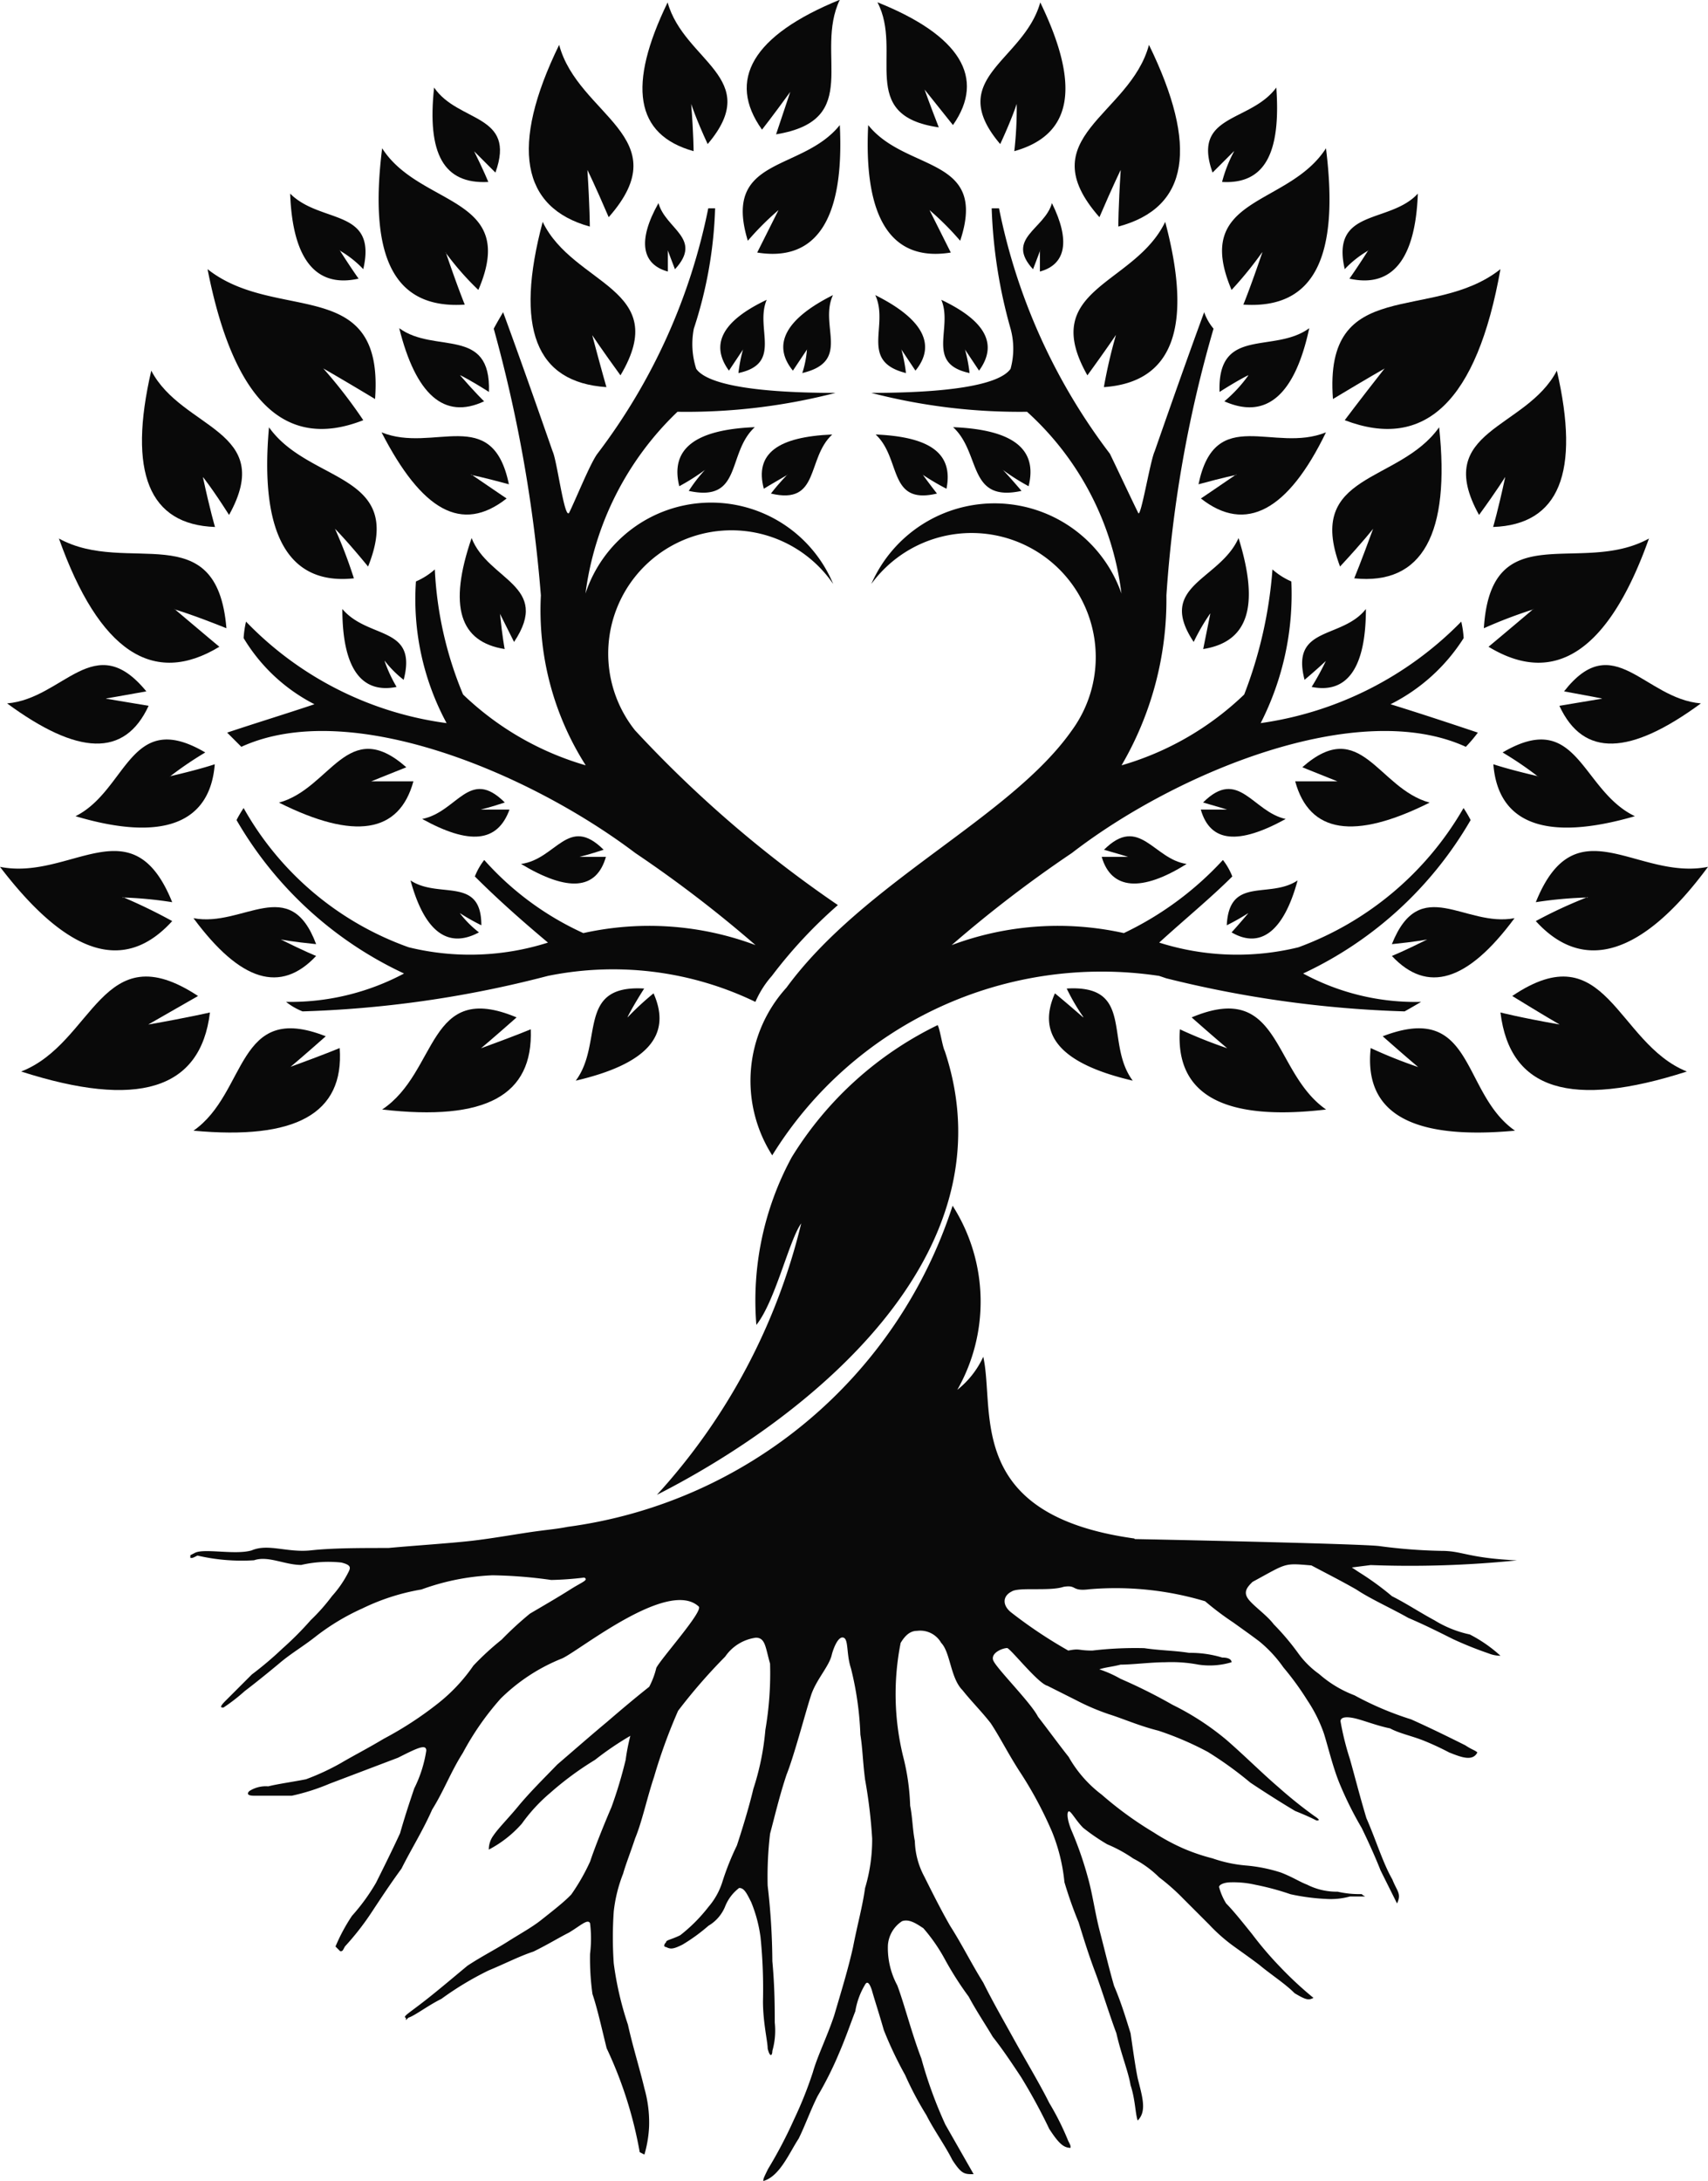 <svg xmlns="http://www.w3.org/2000/svg" width="14.204" height="18.137" viewBox="0 0 14.204 18.137">
  <g id="environmental_black" transform="translate(-23.622 -49.336)">
    <path id="路径_5" data-name="路径 5" d="M221.688,267.166c.039,0,1.923.039,2.04.059a4.457,4.457,0,0,0,.51.039c.177,0,.216.059.628.079a8.757,8.757,0,0,1-1.216.039l-.157.02.059.039a2.385,2.385,0,0,1,.275.2c.118.059.235.137.353.2a.926.926,0,0,0,.294.118,1.179,1.179,0,0,1,.255.177.263.263,0,0,1-.1-.02,3.055,3.055,0,0,1-.294-.118c-.118-.059-.235-.118-.373-.177-.137-.078-.314-.157-.432-.236-.137-.078-.255-.137-.373-.2-.235-.02-.2-.02-.49.137-.039.039-.078.079-.039.137s.157.137.216.216a2.075,2.075,0,0,1,.2.236.749.749,0,0,0,.177.177.958.958,0,0,0,.294.177,2.609,2.609,0,0,0,.471.2c.177.079.373.177.451.216.059.039.078.039.1.059-.039.078-.137.039-.235,0a2.284,2.284,0,0,0-.216-.1c-.1-.039-.2-.059-.275-.1-.1-.02-.2-.059-.275-.079s-.137-.02-.137.02a2.3,2.3,0,0,0,.078.314c.039.137.078.294.137.491.078.177.137.373.216.51.039.1.078.118.039.2l-.137-.275c-.039-.1-.1-.236-.157-.353a2.952,2.952,0,0,1-.177-.353c-.059-.137-.1-.314-.137-.432a1.2,1.2,0,0,0-.137-.275,2.383,2.383,0,0,0-.2-.275,1.073,1.073,0,0,0-.2-.216c-.078-.059-.137-.1-.216-.157a2.44,2.44,0,0,1-.235-.177,2.591,2.591,0,0,0-.961-.1c-.157.02-.1-.039-.216-.02-.118.039-.373,0-.432.039-.078.039-.078.118,0,.177a3.888,3.888,0,0,0,.471.314c.1-.02.078,0,.2,0a3.037,3.037,0,0,1,.432-.02c.137.02.255.02.373.039a.909.909,0,0,1,.275.039c.059,0,.078.02.078.039a.63.63,0,0,1-.275.02,1.206,1.206,0,0,0-.275-.02c-.118,0-.275.02-.373.02-.078.02-.118.02-.177.039a.972.972,0,0,1,.177.079,4.392,4.392,0,0,1,.432.216,2.226,2.226,0,0,1,.451.294c.157.137.294.275.432.393a3.674,3.674,0,0,0,.294.236c.059.039.039.039.02.039-.039-.02-.078-.039-.177-.079-.1-.059-.255-.157-.373-.236a3.094,3.094,0,0,0-.353-.255,2.6,2.6,0,0,0-.412-.177c-.157-.039-.294-.1-.412-.137a1.912,1.912,0,0,1-.275-.118l-.235-.118c-.078-.02-.294-.294-.334-.314-.039,0-.137.039-.118.1s.314.353.373.471c.078.1.177.236.255.334a1.023,1.023,0,0,0,.275.314,2.994,2.994,0,0,0,.432.314,1.726,1.726,0,0,0,.255.137,1.636,1.636,0,0,0,.235.079,1.133,1.133,0,0,0,.275.059,1.3,1.3,0,0,1,.294.059c.1.039.157.078.216.1a.543.543,0,0,0,.255.059.811.811,0,0,0,.2.02c.02.02.039.02.02.02h-.118a.6.6,0,0,1-.2.02,1.74,1.74,0,0,1-.294-.039,2.216,2.216,0,0,0-.294-.079.812.812,0,0,0-.2-.02c-.059,0-.1.02-.1.039a.51.51,0,0,0,.059.137c.059.059.137.157.216.255a2.93,2.93,0,0,0,.235.275,3.021,3.021,0,0,0,.275.255h0c-.039.02-.059.02-.157-.039-.078-.079-.2-.157-.294-.236-.078-.059-.137-.1-.216-.157a1.432,1.432,0,0,1-.2-.177l-.216-.216a1.766,1.766,0,0,0-.2-.177.87.87,0,0,0-.216-.157,1.171,1.171,0,0,0-.216-.118,1.7,1.7,0,0,1-.2-.137c-.059-.059-.1-.137-.118-.137s-.02.059.02.157a2.939,2.939,0,0,1,.137.393c.039.137.059.294.1.451s.078.314.118.451c.059.137.1.275.137.393.02.137.039.275.059.373.039.157.078.275,0,.353-.02-.059-.02-.177-.059-.294-.02-.118-.078-.255-.118-.432-.059-.157-.118-.353-.177-.51s-.1-.294-.137-.412a3.477,3.477,0,0,1-.118-.334A1.5,1.5,0,0,0,221,269.6a3.243,3.243,0,0,0-.275-.51c-.1-.157-.157-.275-.235-.393-.078-.1-.157-.177-.235-.275-.1-.1-.1-.314-.177-.393a.2.2,0,0,0-.2-.1c-.059,0-.1.039-.137.1a2.182,2.182,0,0,0,.02.942,1.875,1.875,0,0,1,.059.412c.02.1.02.2.039.294a.66.66,0,0,0,.078.294c.059.118.137.275.216.412.1.157.177.314.275.471.078.157.157.294.255.471s.216.373.294.53a2.246,2.246,0,0,1,.157.314c.02.039.02.039.02.059-.059,0-.1-.039-.177-.157a4.683,4.683,0,0,0-.235-.432c-.078-.118-.157-.236-.235-.334-.059-.1-.137-.216-.2-.334a2.748,2.748,0,0,1-.2-.314,1.431,1.431,0,0,0-.177-.255c-.059-.039-.118-.079-.177-.059a.26.26,0,0,0-.118.2.654.654,0,0,0,.078.334c.059.157.118.393.2.608a3.588,3.588,0,0,0,.2.55l.235.412c-.078,0-.1,0-.177-.118-.059-.118-.157-.255-.216-.373a2.744,2.744,0,0,1-.177-.334,3.2,3.2,0,0,1-.177-.373c-.039-.137-.078-.255-.1-.334-.02-.059-.039-.079-.059-.039a.624.624,0,0,0-.078.216c-.039.1-.078.216-.137.353a2.963,2.963,0,0,1-.177.353c-.059.118-.1.236-.157.353-.078.118-.157.314-.294.353,0-.02,0-.02.039-.1a3.737,3.737,0,0,0,.216-.412,3.273,3.273,0,0,0,.157-.393c.039-.137.118-.294.177-.471.059-.2.118-.393.157-.569.039-.2.078-.334.1-.491a1.4,1.4,0,0,0,.059-.412,4.184,4.184,0,0,0-.059-.491c-.02-.157-.02-.255-.039-.373a2.651,2.651,0,0,0-.078-.55c-.039-.118-.02-.236-.059-.255s-.078.059-.1.137c-.02.1-.137.216-.177.353-.039.118-.137.491-.2.648-.059.177-.1.353-.137.491a3.045,3.045,0,0,0-.02.432,5.662,5.662,0,0,1,.039.628c.02.216.02.393.02.51a.616.616,0,0,1-.02.236c0,.039-.02.059-.039-.02,0-.059-.039-.216-.039-.393a4.282,4.282,0,0,0-.02-.53,1.164,1.164,0,0,0-.078-.294c-.039-.078-.059-.118-.1-.118a.359.359,0,0,0-.118.157.33.33,0,0,1-.137.157,1.5,1.5,0,0,1-.216.157c-.078.039-.1.039-.137.02-.02,0-.02-.02,0-.039,0-.02.039-.02.118-.059a1.336,1.336,0,0,0,.235-.236.59.59,0,0,0,.118-.216,2.24,2.24,0,0,1,.118-.294c.039-.118.1-.314.137-.471a2.176,2.176,0,0,0,.1-.491,2.78,2.78,0,0,0,.039-.55c-.039-.137-.039-.216-.118-.216a.368.368,0,0,0-.255.157,4.637,4.637,0,0,0-.392.451,4.533,4.533,0,0,0-.2.55c-.059.177-.1.373-.157.51-.039.118-.078.216-.1.294a1.222,1.222,0,0,0-.078.314,3.157,3.157,0,0,0,0,.432,2.706,2.706,0,0,0,.118.51c.039.177.1.373.137.53a1.038,1.038,0,0,1,.039.314.985.985,0,0,1-.039.236l-.039-.02a3.414,3.414,0,0,0-.275-.864c-.039-.157-.078-.334-.118-.451a2.139,2.139,0,0,1-.02-.334,1.051,1.051,0,0,0,0-.255c-.02-.039-.078.02-.177.079-.078.039-.177.1-.294.157-.118.039-.235.1-.373.157a2.6,2.6,0,0,0-.392.236c-.118.059-.216.137-.275.157l-.02.02v-.02s-.02,0,0-.02.078-.059.177-.137.216-.177.334-.275c.118-.078.235-.137.334-.2s.2-.118.275-.177c.1-.079.2-.157.255-.216a1.706,1.706,0,0,0,.157-.275c.039-.118.118-.314.177-.451a3.639,3.639,0,0,0,.118-.393,1.7,1.7,0,0,1,.039-.2,2.557,2.557,0,0,0-.294.2,2.609,2.609,0,0,0-.373.275,1.394,1.394,0,0,0-.235.255.954.954,0,0,1-.275.216.194.194,0,0,1,.039-.118c.039-.059.137-.157.216-.255.1-.118.2-.216.314-.334.137-.118.294-.255.412-.353.137-.118.235-.2.353-.294a.665.665,0,0,0,.059-.157c.039-.078.392-.471.353-.51-.255-.236-1,.373-1.138.432a1.534,1.534,0,0,0-.51.334,2.329,2.329,0,0,0-.314.451c-.1.157-.157.314-.255.471-.078.177-.177.334-.255.491-.1.137-.177.255-.255.373a2.229,2.229,0,0,1-.216.275c-.02.039-.02.039-.039.039l-.039-.039a1.5,1.5,0,0,1,.137-.255,1.662,1.662,0,0,0,.2-.275c.059-.118.137-.275.2-.412.039-.137.078-.255.118-.373a1.059,1.059,0,0,0,.1-.314c0-.059-.078-.02-.235.059l-.569.216a1.775,1.775,0,0,1-.314.1h-.314c-.059,0-.059-.02-.039-.039a.254.254,0,0,1,.157-.039c.078-.02.216-.039.314-.059a1.981,1.981,0,0,0,.294-.137c.1-.059.216-.118.353-.2a2.953,2.953,0,0,0,.451-.294,1.438,1.438,0,0,0,.294-.314,2.349,2.349,0,0,1,.235-.216,2.787,2.787,0,0,1,.235-.216c.1-.059.235-.137.334-.2s.157-.079.118-.1a2.707,2.707,0,0,1-.275.02,3.821,3.821,0,0,0-.49-.039,1.962,1.962,0,0,0-.589.118,1.8,1.8,0,0,0-.49.157,1.892,1.892,0,0,0-.392.236c-.1.079-.2.137-.294.216s-.216.177-.294.236a1.492,1.492,0,0,1-.177.137c-.02,0-.039,0,.02-.059l.216-.216a2.929,2.929,0,0,0,.255-.216,2.658,2.658,0,0,0,.235-.236,1.592,1.592,0,0,0,.177-.2.906.906,0,0,0,.137-.2c.02-.039.02-.059-.059-.079a1.007,1.007,0,0,0-.334.02c-.137,0-.275-.079-.392-.039a1.616,1.616,0,0,1-.471-.039c-.039.02-.039.02-.059.02V267.3l.039-.02c.078-.039.334.02.471-.02.137-.059.294.02.49,0,.177-.02.412-.02.647-.02.216-.02.51-.039.687-.059s.392-.059.53-.078.177-.02.275-.039a3.91,3.91,0,0,0,3.2-2.67,1.482,1.482,0,0,1,.039,1.531.751.751,0,0,0,.216-.275c.1.451-.157,1.315,1.256,1.511ZM218.2,256.1h-.059a4.99,4.99,0,0,1-.922,2.041c-.059.079-.177.373-.235.491-.039.059-.1-.432-.137-.51-.137-.393-.275-.785-.412-1.158-.059.1-.078.137-.078.137a11.79,11.79,0,0,1,.392,2.218,2.4,2.4,0,0,0,.373,1.413,2.458,2.458,0,0,1-1.02-.589,3.07,3.07,0,0,1-.235-1.04.588.588,0,0,1-.157.1,2.169,2.169,0,0,0,.255,1.178,2.836,2.836,0,0,1-1.668-.844.822.822,0,0,0-.02.137,1.464,1.464,0,0,0,.589.55c-.235.079-.49.157-.726.236l.118.118c.9-.412,2.394.216,3.276.883a10.309,10.309,0,0,1,1,.766,2.521,2.521,0,0,0-1.432-.1,2.473,2.473,0,0,1-.824-.608.543.543,0,0,0-.078.137c.177.177.373.353.608.55a2.141,2.141,0,0,1-1.158.039,2.557,2.557,0,0,1-1.373-1.158,1.02,1.02,0,0,0-.059.1,3.146,3.146,0,0,0,1.393,1.276,2.014,2.014,0,0,1-.981.236.543.543,0,0,0,.137.079,9.132,9.132,0,0,0,1.962-.275l.078-.02h0a2.721,2.721,0,0,1,1.726.216.81.81,0,0,1,.137-.216,3.907,3.907,0,0,1,.549-.589,9.915,9.915,0,0,1-1.687-1.453,1.025,1.025,0,1,1,1.648-1.217,1.1,1.1,0,0,0-2.06.079,2.542,2.542,0,0,1,.765-1.511,4.945,4.945,0,0,0,1.314-.157c-.608,0-1.059-.059-1.158-.2a.671.671,0,0,1-.02-.334,3.54,3.54,0,0,0,.177-1Zm2.3,0h.059a4.99,4.99,0,0,0,.922,2.041c.039.079.177.373.235.491.02.059.1-.432.137-.51.137-.393.275-.785.412-1.158a.435.435,0,0,0,.078.137,10.392,10.392,0,0,0-.392,2.218,2.733,2.733,0,0,1-.373,1.413,2.458,2.458,0,0,0,1.02-.589,3.631,3.631,0,0,0,.235-1.04.588.588,0,0,0,.157.1,2.361,2.361,0,0,1-.255,1.178,2.9,2.9,0,0,0,1.668-.844.821.821,0,0,1,.02.137,1.533,1.533,0,0,1-.608.55c.255.079.49.157.726.236a1.2,1.2,0,0,1-.1.118c-.9-.412-2.413.216-3.276.883a10.309,10.309,0,0,0-1,.766,2.521,2.521,0,0,1,1.432-.1,2.685,2.685,0,0,0,.824-.608.543.543,0,0,1,.078.137c-.177.177-.392.353-.608.55a2.141,2.141,0,0,0,1.158.039,2.631,2.631,0,0,0,1.373-1.158,1.027,1.027,0,0,1,.059.1,3.146,3.146,0,0,1-1.393,1.276,1.962,1.962,0,0,0,.981.236c-.1.059-.137.079-.137.079a9.29,9.29,0,0,1-1.982-.275l-.059-.02h0a3.219,3.219,0,0,0-3.218,1.492,1.152,1.152,0,0,1,.118-1.394c.647-.883,1.864-1.413,2.374-2.14a1.032,1.032,0,1,0-1.668-1.217,1.118,1.118,0,0,1,2.08.079,2.438,2.438,0,0,0-.785-1.511,4.892,4.892,0,0,1-1.295-.157c.608,0,1.059-.059,1.158-.2a.631.631,0,0,0,0-.334,4.158,4.158,0,0,1-.157-1Zm-.451,6.792c.02.039.039.177.059.216.569,1.708-1.158,3.062-2.394,3.69a5.131,5.131,0,0,0,1.2-2.257c-.1.137-.216.648-.373.844a2.5,2.5,0,0,1,.294-1.394,2.923,2.923,0,0,1,1.216-1.1Z" transform="translate(-188.629 -205.032)" fill="#090909" fill-rule="evenodd"/>
    <path id="路径_6" data-name="路径 6" d="M216.915,952.562c.2.1.294.137.294.137-.294.314-.628.216-1.02-.314.412.079.8-.373,1.02.216-.2-.02-.294-.039-.294-.039Z" transform="translate(-190.958 -895.414)" fill="#090909" fill-rule="evenodd"/>
    <path id="路径_7" data-name="路径 7" d="M887.834,174.568l.177.353c-.49.079-.726-.275-.687-1.06.314.393,1,.255.765.962a2.372,2.372,0,0,0-.255-.255Z" transform="translate(-856.482 -123.485)" fill="#090909" fill-rule="evenodd"/>
    <path id="路径_8" data-name="路径 8" d="M231.24,318.006a4.079,4.079,0,0,1,.334.432c-.647.255-1.079-.157-1.295-1.256.569.452,1.471.039,1.393,1.08-.294-.177-.432-.255-.432-.255Z" transform="translate(-204.931 -265.608)" fill="#090909" fill-rule="evenodd"/>
    <path id="路径_9" data-name="路径 9" d="M31.492,711.689l.353.059c-.2.432-.589.412-1.177-.02.471-.039.726-.628,1.158-.1-.216.039-.334.059-.334.059Z" transform="translate(-6.987 -656.543)" fill="#090909" fill-rule="evenodd"/>
    <path id="路径_10" data-name="路径 10" d="M552.184,271.134c.078.294.118.432.118.432-.589-.039-.765-.491-.53-1.374.255.53,1.079.55.647,1.276-.157-.216-.235-.334-.235-.334Z" transform="translate(-523.637 -219.011)" fill="#090909" fill-rule="evenodd"/>
    <path id="路径_11" data-name="路径 11" d="M698.3,474.954a1.823,1.823,0,0,1-.216.137c-.078-.314.137-.471.628-.491-.235.216-.1.628-.549.53a1.248,1.248,0,0,1,.137-.177Z" transform="translate(-668.813 -421.712)" fill="#090909" fill-rule="evenodd"/>
    <path id="路径_12" data-name="路径 12" d="M897.609,52.411l.235.294c.275-.393.059-.746-.628-1.021.216.412-.177.942.51,1.04-.078-.2-.118-.314-.118-.314Z" transform="translate(-866.297 -2.329)" fill="#090909" fill-rule="evenodd"/>
    <path id="路径_13" data-name="路径 13" d="M165.158,419.1c.059.275.1.412.1.412q-.824-.029-.53-1.3c.255.491,1.04.491.647,1.2-.137-.216-.216-.314-.216-.314Z" transform="translate(-139.848 -365.794)" fill="#090909" fill-rule="evenodd"/>
    <path id="路径_14" data-name="路径 14" d="M290.14,475.445a3.945,3.945,0,0,1,.157.412c-.549.059-.785-.373-.706-1.256.334.471,1.138.373.824,1.158-.177-.216-.275-.314-.275-.314Z" transform="translate(-263.732 -421.712)" fill="#090909" fill-rule="evenodd"/>
    <path id="路径_15" data-name="路径 15" d="M404.8,479.653c.2.137.294.2.294.2-.373.294-.706.1-1.04-.55.432.177.922-.236,1.059.432-.216-.059-.314-.078-.314-.078Z" transform="translate(-377.259 -426.372)" fill="#090909" fill-rule="evenodd"/>
    <path id="路径_16" data-name="路径 16" d="M550.484,95.017c.02.314.02.471.02.471-.569-.157-.667-.667-.255-1.511.157.589,1,.766.412,1.433-.118-.275-.177-.393-.177-.393Z" transform="translate(-521.977 -44.268)" fill="#090909" fill-rule="evenodd"/>
    <path id="路径_17" data-name="路径 17" d="M663.517,52.529c.02.255.02.393.02.393-.49-.137-.549-.55-.216-1.237.137.491.8.628.333,1.178-.1-.216-.137-.334-.137-.334Z" transform="translate(-634.147 -2.329)" fill="#090909" fill-rule="evenodd"/>
    <path id="路径_18" data-name="路径 18" d="M99.555,786.1c.255-.059.373-.1.373-.1-.039.491-.432.648-1.158.432.432-.216.451-.9,1.079-.53a2.935,2.935,0,0,0-.294.2Z" transform="translate(-74.52 -730.309)" fill="#090909" fill-rule="evenodd"/>
    <path id="路径_19" data-name="路径 19" d="M83.293,585.618c.255.216.373.314.373.314-.549.334-1,.039-1.334-.9.569.314,1.314-.2,1.393.746-.294-.118-.432-.157-.432-.157Z" transform="translate(-58.22 -531.218)" fill="#090909" fill-rule="evenodd"/>
    <path id="路径_20" data-name="路径 20" d="M312.884,242.468c.1.157.157.236.157.236-.353.079-.549-.157-.569-.707.255.255.726.118.608.628a.872.872,0,0,0-.2-.157Z" transform="translate(-286.437 -191.051)" fill="#090909" fill-rule="evenodd"/>
    <path id="路径_21" data-name="路径 21" d="M301.5,794.914h.353q-.177.648-1.118.177c.432-.118.569-.726,1.059-.294l-.294.118Z" transform="translate(-274.793 -739.081)" fill="#090909" fill-rule="evenodd"/>
    <path id="路径_22" data-name="路径 22" d="M364.489,655.946a1.188,1.188,0,0,0,.1.216c-.294.059-.451-.157-.451-.648.216.255.628.137.51.589a.875.875,0,0,1-.157-.157Z" transform="translate(-337.669 -601.114)" fill="#090909" fill-rule="evenodd"/>
    <path id="路径_23" data-name="路径 23" d="M481.8,585.657c.02.2.039.294.039.294-.373-.059-.471-.353-.275-.923.137.353.667.393.353.864l-.118-.236Z" transform="translate(-454.02 -531.218)" fill="#090909" fill-rule="evenodd"/>
    <path id="路径_24" data-name="路径 24" d="M454.5,136.8c.078.157.118.255.118.255-.373.02-.51-.236-.451-.785.2.294.687.216.51.707l-.177-.177Z" transform="translate(-426.935 -86.206)" fill="#090909" fill-rule="evenodd"/>
    <path id="路径_25" data-name="路径 25" d="M740.856,348.138l-.118.177c-.157-.216-.059-.412.314-.589-.1.236.137.53-.235.609a1.28,1.28,0,0,1,.039-.2Z" transform="translate(-711.054 -295.897)" fill="#090909" fill-rule="evenodd"/>
    <path id="路径_26" data-name="路径 26" d="M24.642,896.264a4.474,4.474,0,0,1,.412.2c-.392.432-.863.294-1.432-.451.589.118,1.1-.53,1.432.294a3.282,3.282,0,0,0-.412-.039Z" transform="translate(0 -839.469)" fill="#090909" fill-rule="evenodd"/>
    <path id="路径_27" data-name="路径 27" d="M45.817,1021.881c.334-.059.51-.1.51-.1-.078.648-.608.8-1.57.491.608-.236.667-1.158,1.471-.628l-.412.236Z" transform="translate(-20.959 -964.026)" fill="#090909" fill-rule="evenodd"/>
    <path id="路径_28" data-name="路径 28" d="M597.057,1033.761a2.345,2.345,0,0,1,.216-.2c.157.353-.059.589-.647.726.235-.314,0-.8.569-.766-.1.157-.137.235-.137.235Z" transform="translate(-568.216 -975.965)" fill="#090909" fill-rule="evenodd"/>
    <path id="路径_29" data-name="路径 29" d="M404.883,1053.436c.275-.1.412-.157.412-.157.02.55-.373.766-1.236.667.471-.314.373-1.079,1.118-.766-.2.177-.294.255-.294.255Z" transform="translate(-377.259 -995.384)" fill="#090909" fill-rule="evenodd"/>
    <path id="路径_30" data-name="路径 30" d="M216.993,1073.183c.275-.1.412-.157.412-.157.039.55-.373.765-1.216.687.451-.314.353-1.08,1.1-.785-.2.177-.294.255-.294.255Z" transform="translate(-190.958 -1014.975)" fill="#090909" fill-rule="evenodd"/>
    <path id="路径_31" data-name="路径 31" d="M400.915,198.22c.1.294.157.432.157.432-.589.039-.8-.393-.687-1.3.314.491,1.138.393.8,1.178a2.369,2.369,0,0,1-.275-.314Z" transform="translate(-373.585 -146.783)" fill="#090909" fill-rule="evenodd"/>
    <path id="路径_32" data-name="路径 32" d="M421.008,376.313c.137.157.2.216.2.216-.334.157-.569-.059-.706-.608.294.216.765-.02.746.53-.157-.1-.235-.137-.235-.137Z" transform="translate(-393.56 -323.856)" fill="#090909" fill-rule="evenodd"/>
    <path id="路径_33" data-name="路径 33" d="M782.688,481.983c-.137.079-.2.118-.2.118-.078-.294.118-.432.569-.451-.216.2-.1.589-.51.491.078-.1.137-.157.137-.157Z" transform="translate(-752.514 -428.701)" fill="#090909" fill-rule="evenodd"/>
    <path id="路径_34" data-name="路径 34" d="M665.7,251.789v.177c-.216-.059-.255-.255-.078-.569.059.216.373.294.137.55-.039-.1-.059-.157-.059-.157Z" transform="translate(-636.524 -200.372)" fill="#090909" fill-rule="evenodd"/>
    <path id="路径_35" data-name="路径 35" d="M803.3,343.478l-.118.177c-.177-.216-.059-.432.333-.628-.118.255.157.55-.255.648a.829.829,0,0,0,.039-.2Z" transform="translate(-772.966 -291.237)" fill="#090909" fill-rule="evenodd"/>
    <path id="路径_36" data-name="路径 36" d="M543.1,881.892h.216q-.118.412-.706.059c.294-.039.392-.412.687-.118-.118.039-.2.059-.2.059Z" transform="translate(-514.655 -825.431)" fill="#090909" fill-rule="evenodd"/>
    <path id="路径_37" data-name="路径 37" d="M432.651,925.985a.871.871,0,0,0,.157.157c-.255.137-.451,0-.569-.432.235.157.589-.039.589.373a1.835,1.835,0,0,1-.177-.1Z" transform="translate(-405.203 -869.053)" fill="#090909" fill-rule="evenodd"/>
    <path id="路径_38" data-name="路径 38" d="M444.471,834.951h.235c-.1.275-.334.294-.726.078.294-.059.392-.432.687-.137-.118.039-.2.059-.2.059Z" transform="translate(-416.847 -778.883)" fill="#090909" fill-rule="evenodd"/>
    <path id="路径_39" data-name="路径 39" d="M1409.457,952.562c-.2.1-.294.137-.294.137.294.314.628.216,1.02-.314-.412.079-.785-.373-1.02.216.2-.02.294-.039.294-.039Z" transform="translate(-1373.966 -895.414)" fill="#090909" fill-rule="evenodd"/>
    <path id="路径_40" data-name="路径 40" d="M1350.315,318.006c-.216.275-.333.432-.333.432.667.255,1.1-.157,1.295-1.256-.569.452-1.471.039-1.393,1.08.294-.177.432-.255.432-.255Z" transform="translate(-1315.177 -265.608)" fill="#090909" fill-rule="evenodd"/>
    <path id="路径_41" data-name="路径 41" d="M1576.25,711.689l-.353.059c.2.432.589.412,1.177-.02-.471-.039-.726-.628-1.138-.1.216.039.314.059.314.059Z" transform="translate(-1539.307 -656.543)" fill="#090909" fill-rule="evenodd"/>
    <path id="路径_42" data-name="路径 42" d="M1092.764,271.134a4.211,4.211,0,0,0-.1.432c.569-.039.745-.491.51-1.374-.255.53-1.059.55-.647,1.276.157-.216.236-.334.236-.334Z" transform="translate(-1059.862 -219.011)" fill="#090909" fill-rule="evenodd"/>
    <path id="路径_43" data-name="路径 43" d="M972.777,474.954a1.826,1.826,0,0,0,.216.137c.078-.314-.137-.471-.628-.491.235.216.118.628.569.53-.1-.118-.157-.177-.157-.177Z" transform="translate(-940.817 -421.712)" fill="#090909" fill-rule="evenodd"/>
    <path id="路径_44" data-name="路径 44" d="M1483.458,419.1c-.059.275-.1.412-.1.412q.824-.029.53-1.3c-.255.491-1.04.491-.647,1.2.157-.216.216-.314.216-.314Z" transform="translate(-1447.319 -365.794)" fill="#090909" fill-rule="evenodd"/>
    <path id="路径_45" data-name="路径 45" d="M1350.084,475.445c-.1.275-.157.412-.157.412.569.059.8-.373.706-1.256-.333.471-1.118.373-.824,1.158.2-.216.275-.314.275-.314Z" transform="translate(-1315.043 -421.712)" fill="#090909" fill-rule="evenodd"/>
    <path id="路径_46" data-name="路径 46" d="M1216.91,479.653c-.2.137-.294.2-.294.2.373.294.726.1,1.04-.55-.432.177-.922-.236-1.06.432.216-.059.314-.078.314-.078Z" transform="translate(-1183.007 -426.372)" fill="#090909" fill-rule="evenodd"/>
    <path id="路径_47" data-name="路径 47" d="M1093.687,95.017c-.02.314-.02.471-.02.471.589-.157.667-.667.255-1.511-.157.589-1,.766-.412,1.433.118-.275.177-.393.177-.393Z" transform="translate(-1060.745 -44.268)" fill="#090909" fill-rule="evenodd"/>
    <path id="路径_48" data-name="路径 48" d="M999.78,52.529a3.1,3.1,0,0,1-.02.393c.49-.137.549-.55.216-1.237-.137.491-.8.628-.333,1.178.1-.216.137-.334.137-.334Z" transform="translate(-967.703 -2.329)" fill="#090909" fill-rule="evenodd"/>
    <path id="路径_49" data-name="路径 49" d="M1510.516,786.1c-.255-.059-.373-.1-.373-.1.039.491.432.648,1.177.432-.451-.216-.471-.9-1.1-.53a2.937,2.937,0,0,1,.294.2Z" transform="translate(-1474.102 -730.309)" fill="#090909" fill-rule="evenodd"/>
    <path id="路径_50" data-name="路径 50" d="M1501.161,585.618c-.255.216-.373.314-.373.314.549.334,1,.039,1.334-.9-.569.314-1.314-.2-1.373.746a3.943,3.943,0,0,1,.412-.157Z" transform="translate(-1464.787 -531.218)" fill="#090909" fill-rule="evenodd"/>
    <path id="路径_51" data-name="路径 51" d="M1360.259,242.468c-.1.157-.157.236-.157.236.353.079.549-.157.569-.707-.235.255-.726.118-.608.628a.869.869,0,0,1,.2-.157Z" transform="translate(-1325.258 -191.051)" fill="#090909" fill-rule="evenodd"/>
    <path id="路径_52" data-name="路径 52" d="M1313.232,794.914h-.353q.177.648,1.118.177c-.432-.118-.569-.726-1.059-.294l.294.118Z" transform="translate(-1278.486 -739.081)" fill="#090909" fill-rule="evenodd"/>
    <path id="路径_53" data-name="路径 53" d="M1320.074,655.946a2.258,2.258,0,0,1-.118.216c.294.059.451-.157.451-.648-.2.255-.628.137-.51.589.118-.1.177-.157.177-.157Z" transform="translate(-1285.426 -601.114)" fill="#090909" fill-rule="evenodd"/>
    <path id="路径_54" data-name="路径 54" d="M1200.447,585.657l-.059.294c.373-.059.471-.353.294-.923-.157.353-.687.393-.373.864a1.693,1.693,0,0,1,.137-.236Z" transform="translate(-1166.76 -531.218)" fill="#090909" fill-rule="evenodd"/>
    <path id="路径_55" data-name="路径 55" d="M1226.4,136.8a1.144,1.144,0,0,0-.1.255c.353.02.49-.236.451-.785-.216.294-.706.216-.53.707l.177-.177Z" transform="translate(-1192.515 -86.206)" fill="#090909" fill-rule="evenodd"/>
    <path id="路径_56" data-name="路径 56" d="M960.819,348.138l.118.177c.157-.216.059-.412-.314-.589.1.236-.137.53.235.609a1.263,1.263,0,0,0-.039-.2Z" transform="translate(-929.173 -295.897)" fill="#090909" fill-rule="evenodd"/>
    <path id="路径_57" data-name="路径 57" d="M1552.845,896.264a3.853,3.853,0,0,0-.432.2c.392.432.883.294,1.432-.451-.589.118-1.1-.53-1.432.294a3.4,3.4,0,0,1,.432-.039Z" transform="translate(-1516.019 -839.469)" fill="#090909" fill-rule="evenodd"/>
    <path id="路径_58" data-name="路径 58" d="M1517.679,1021.881c-.334-.059-.491-.1-.491-.1.079.648.589.8,1.55.491-.588-.236-.667-1.158-1.452-.628.255.157.392.236.392.236Z" transform="translate(-1481.088 -964.026)" fill="#090909" fill-rule="evenodd"/>
    <path id="路径_59" data-name="路径 59" d="M1067.7,1033.761c-.157-.137-.235-.2-.235-.2-.157.353.059.589.647.726-.235-.314.02-.8-.549-.766a1.681,1.681,0,0,0,.137.235Z" transform="translate(-1035.07 -975.965)" fill="#090909" fill-rule="evenodd"/>
    <path id="路径_60" data-name="路径 60" d="M1197.9,1053.436a3.972,3.972,0,0,1-.392-.157c-.039.55.373.766,1.216.667-.451-.314-.373-1.079-1.118-.766.2.177.294.255.294.255Z" transform="translate(-1164.074 -995.384)" fill="#090909" fill-rule="evenodd"/>
    <path id="路径_61" data-name="路径 61" d="M1387.763,1073.183a4,4,0,0,1-.392-.157c-.059.55.353.765,1.2.687-.451-.314-.333-1.08-1.1-.785.2.177.294.255.294.255Z" transform="translate(-1352.35 -1014.975)" fill="#090909" fill-rule="evenodd"/>
    <path id="路径_62" data-name="路径 62" d="M1240.295,198.22c-.1.294-.157.432-.157.432.589.039.8-.393.687-1.3-.314.491-1.118.393-.785,1.178a3.142,3.142,0,0,0,.255-.314Z" transform="translate(-1206.176 -146.783)" fill="#090909" fill-rule="evenodd"/>
    <path id="路径_63" data-name="路径 63" d="M1237.9,376.313a1.156,1.156,0,0,1-.2.216c.353.157.588-.059.706-.608-.294.216-.765-.02-.746.53.157-.1.235-.137.235-.137Z" transform="translate(-1203.896 -323.856)" fill="#090909" fill-rule="evenodd"/>
    <path id="路径_64" data-name="路径 64" d="M895.261,481.983a2.037,2.037,0,0,0,.2.118c.059-.294-.137-.432-.589-.451.216.2.1.589.51.491-.078-.1-.118-.157-.118-.157Z" transform="translate(-863.968 -428.701)" fill="#090909" fill-rule="evenodd"/>
    <path id="路径_65" data-name="路径 65" d="M1042.4,251.789v.177c.216-.059.255-.255.1-.569-.059.216-.392.294-.157.55.039-.1.059-.157.059-.157Z" transform="translate(-1010.13 -200.372)" fill="#090909" fill-rule="evenodd"/>
    <path id="路径_66" data-name="路径 66" d="M895.085,343.478l.118.177c.177-.216.059-.432-.334-.628.118.255-.137.55.255.648a1.284,1.284,0,0,0-.039-.2Z" transform="translate(-863.968 -291.237)" fill="#090909" fill-rule="evenodd"/>
    <path id="路径_67" data-name="路径 67" d="M1120.529,881.892h-.216c.079.275.333.294.706.059-.275-.039-.392-.412-.687-.118.137.039.2.059.2.059Z" transform="translate(-1087.529 -825.431)" fill="#090909" fill-rule="evenodd"/>
    <path id="路径_68" data-name="路径 68" d="M1244.954,925.985c-.1.118-.137.157-.137.157.235.137.432,0,.549-.432-.235.157-.569-.039-.589.373a1.828,1.828,0,0,0,.177-.1Z" transform="translate(-1210.953 -869.053)" fill="#090909" fill-rule="evenodd"/>
    <path id="路径_69" data-name="路径 69" d="M1219.16,834.951h-.216c.079.275.314.294.706.078-.275-.059-.392-.432-.687-.137.137.039.2.059.2.059Z" transform="translate(-1185.336 -778.883)" fill="#090909" fill-rule="evenodd"/>
    <path id="路径_70" data-name="路径 70" d="M763.305,174.568l-.177.353c.491.079.726-.275.687-1.06-.314.393-.981.255-.765.962a2.375,2.375,0,0,1,.255-.255Z" transform="translate(-733.209 -123.485)" fill="#090909" fill-rule="evenodd"/>
    <path id="路径_71" data-name="路径 71" d="M767.268,50.1c-.157.216-.235.314-.235.314-.294-.412-.078-.785.647-1.08-.216.451.2,1-.53,1.119l.118-.353Z" transform="translate(-737.074)" fill="#090909" fill-rule="evenodd"/>
  </g>
</svg>
